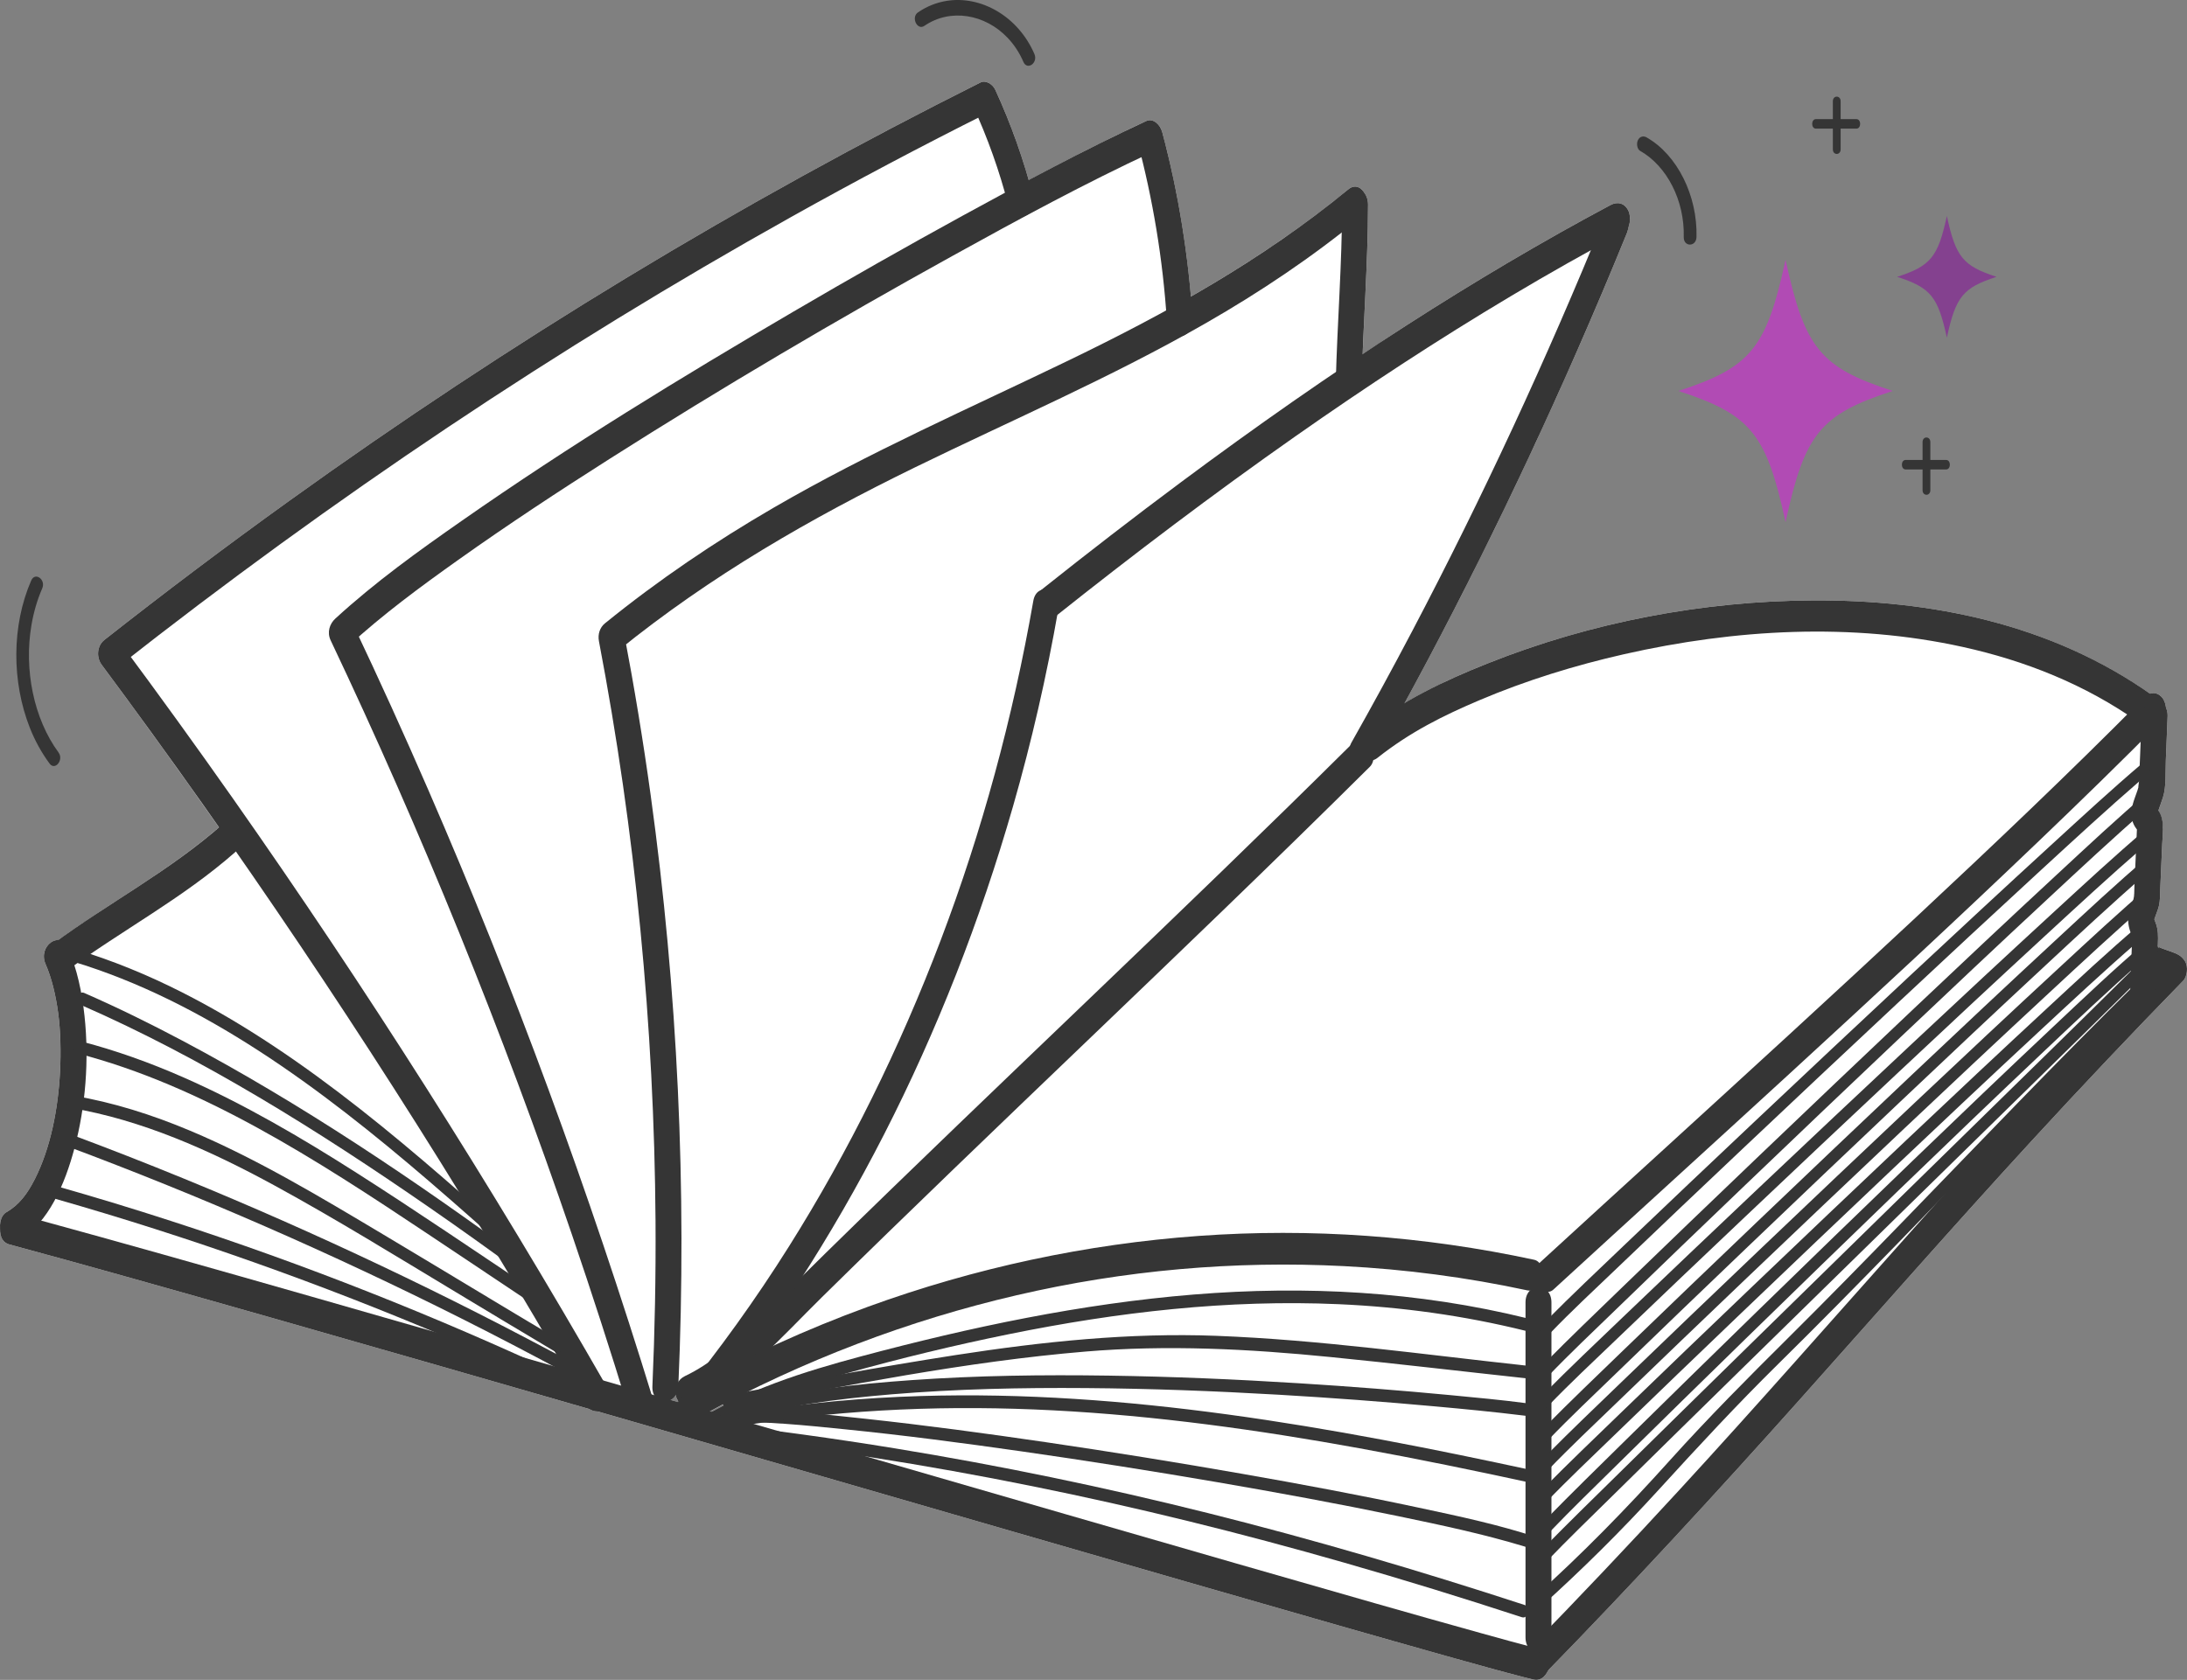 <svg width="259" height="199" viewBox="0 0 259 199" fill="none" xmlns="http://www.w3.org/2000/svg">
<rect x="0" y="0" width="259" height="199" fill="#808080" stroke="none"/>
<g clip-path="url(#clip0_8_854)">
<path d="M255.471 96.501C255.486 96.482 255.498 96.449 255.511 96.416C255.503 96.449 255.491 96.475 255.471 96.501ZM255.057 108.781C255.077 108.781 255.087 108.803 255.093 108.833C255.079 108.807 255.065 108.781 255.057 108.781ZM255.626 112.23C255.659 112.271 255.691 112.308 255.724 112.348C255.664 112.296 255.601 112.248 255.536 112.208C255.537 112.197 255.537 112.186 255.537 112.174C255.567 112.193 255.586 112.204 255.626 112.23ZM253.339 98.512C253.512 98.674 253.516 98.682 253.342 98.523C253.341 98.519 253.34 98.516 253.339 98.512ZM84.092 167.187C84.601 166.914 85.114 166.651 85.624 166.385C85.648 166.433 85.681 166.47 85.712 166.511C85.238 166.751 84.763 166.991 84.294 167.246C84.227 167.228 84.16 167.209 84.092 167.187ZM80.028 165.272C80.032 165.291 80.032 165.309 80.037 165.331C80.091 165.575 80.2 165.805 80.341 166.012C80.33 166.037 80.317 166.067 80.307 166.093C80.016 166.008 79.724 165.927 79.433 165.842C79.664 165.716 79.871 165.527 80.028 165.272ZM256.914 112.662C256.591 112.548 256.267 112.43 255.944 112.311C255.861 112.282 255.677 112.193 255.539 112.13C255.543 112.023 255.547 111.916 255.552 111.812C255.589 110.918 255.603 110.13 255.283 109.306C255.263 109.25 255.195 109.058 255.137 108.921C255.145 108.896 255.148 108.881 255.158 108.848C255.283 108.422 255.543 107.853 255.666 107.343C255.84 106.618 255.808 105.816 255.841 105.07C255.915 103.38 255.989 101.691 256.063 100.002C256.124 98.645 256.365 97.126 255.612 96.035C255.62 95.998 255.628 95.961 255.636 95.939C255.776 95.521 256.005 94.948 256.157 94.446C256.562 93.118 256.435 91.459 256.493 90.061C256.566 88.331 256.636 86.601 256.702 84.868C256.718 84.457 256.637 84.121 256.499 83.847C256.464 83.397 256.316 82.953 256.068 82.65C255.652 82.14 255.125 82.025 254.629 82.184C242.625 73.778 228.402 71.05 214.731 71.124C201.72 71.194 188.516 73.667 176.137 78.606C172.832 79.922 169.502 81.419 166.341 83.289C173.663 69.856 180.44 55.975 186.688 41.755C188.74 37.082 190.734 32.369 192.667 27.622C192.768 27.375 192.817 27.131 192.833 26.898C193.1 26.31 193.105 25.508 192.843 24.961C192.384 24 191.506 23.878 190.742 24.284C182.56 28.646 174.528 33.419 166.629 38.498C164.869 39.633 163.121 40.793 161.374 41.954C161.608 36.047 162.004 30.151 162.013 24.24C162.014 23.77 161.896 23.393 161.71 23.105C161.336 22.255 160.524 21.734 159.68 22.429C153.752 27.305 147.485 31.434 141.039 35.127C140.457 28.51 139.334 21.978 137.638 15.649C137.398 14.755 136.556 13.96 135.749 14.337C131.062 16.514 126.433 18.887 121.831 21.331C120.767 17.631 119.441 14.045 117.867 10.629C117.567 9.979 116.744 9.461 116.133 9.764C101.974 16.851 88.017 24.539 74.307 32.842C60.717 41.074 47.367 49.902 34.292 59.302C26.891 64.621 19.58 70.126 12.36 75.807C11.502 76.484 11.366 77.841 12.05 78.761C16.754 85.093 21.375 91.518 25.929 98.013C19.946 103.181 13.189 106.818 6.895 111.369C5.852 111.321 4.74 112.696 5.393 114.196C6.131 115.89 6.601 117.889 6.888 119.996C7.175 122.103 7.228 124.654 7.109 126.961C6.883 131.334 6.01 135.955 4.124 139.681C3.25 141.407 2.26 142.745 0.749 143.607C0.169 143.939 -0.073 144.801 0.025 145.555C-0.05 146.368 0.267 147.196 1.116 147.421C5.593 148.627 10.063 149.869 14.531 151.118C20.362 152.752 26.188 154.404 32.014 156.064C38.828 158.005 45.64 159.96 52.451 161.916C58.262 163.587 64.072 165.265 69.883 166.943C70.126 167.106 70.395 167.183 70.671 167.172C72.04 167.568 73.411 167.96 74.781 168.355C82.397 170.558 90.014 172.762 97.63 174.968C105.097 177.131 112.565 179.293 120.033 181.456C126.893 183.441 133.753 185.422 140.615 187.404C146.538 189.112 152.462 190.816 158.388 192.512C162.931 193.81 167.475 195.104 172.022 196.379C174.833 197.163 177.643 197.957 180.465 198.682C180.839 198.778 181.214 198.871 181.589 198.959C182.405 199.155 183.02 198.619 183.316 197.902C193.5 187.452 203.44 176.665 213.242 165.683C222.332 155.502 231.346 145.218 240.555 135.193C246.476 128.75 252.473 122.41 258.547 116.182C259.023 115.697 259.158 114.529 258.787 113.904C258.314 113.106 257.641 112.929 256.914 112.662Z" fill="white"/>
<path d="M1.116 147.421C5.593 148.626 10.063 149.869 14.531 151.118C20.361 152.752 26.188 154.404 32.014 156.064C38.828 158.005 45.64 159.96 52.45 161.916C59.895 164.056 67.338 166.204 74.781 168.355C82.397 170.558 90.014 172.762 97.63 174.968C105.097 177.131 112.565 179.293 120.033 181.456C126.893 183.441 133.753 185.422 140.614 187.404C146.538 189.112 152.462 190.816 158.388 192.512C162.931 193.81 167.475 195.104 172.022 196.379C174.833 197.163 177.643 197.957 180.465 198.682C180.839 198.778 181.214 198.871 181.589 198.959C183.519 199.421 184.346 195.799 182.405 195.337C180.067 194.778 177.744 194.117 175.42 193.473C171.261 192.32 167.107 191.141 162.953 189.958C157.35 188.361 151.75 186.749 146.15 185.138C139.459 183.212 132.769 181.278 126.079 179.341C118.75 177.223 111.421 175.101 104.093 172.976C96.45 170.765 88.808 168.551 81.165 166.341C73.669 164.174 66.173 162.008 58.675 159.849C51.65 157.824 44.623 155.805 37.593 153.798C31.492 152.053 25.388 150.316 19.282 148.597C14.44 147.237 9.597 145.88 4.747 144.56C3.809 144.305 2.871 144.05 1.932 143.799C0.006 143.281 -0.817 146.904 1.116 147.421Z" fill="#353535"/>
<path d="M183.018 198.209C193.307 187.666 203.344 176.772 213.242 165.683C222.332 155.502 231.346 145.218 240.555 135.193C246.476 128.75 252.473 122.41 258.547 116.182C259.023 115.697 259.158 114.529 258.787 113.904C258.314 113.106 257.641 112.929 256.915 112.662C256.591 112.548 256.267 112.429 255.943 112.311C255.748 112.241 254.974 111.842 255.626 112.23C255.81 112.455 255.993 112.677 256.177 112.903C256.175 112.899 256.174 112.899 256.172 112.895C255.687 112.075 254.836 111.672 254.071 112.219C253.408 112.696 253.032 113.964 253.521 114.792C253.993 115.594 254.667 115.771 255.393 116.034C255.717 116.152 256.041 116.267 256.364 116.385C256.56 116.459 257.334 116.858 256.681 116.47C256.498 116.244 256.315 116.019 256.131 115.793C256.133 115.797 256.134 115.801 256.136 115.801C256.216 115.043 256.296 114.285 256.376 113.524C246.099 124.063 236.074 134.949 226.186 146.028C217.095 156.212 208.078 166.499 198.864 176.521C192.935 182.971 186.93 189.319 180.847 195.551C180.211 196.202 180.297 197.536 180.847 198.209C181.477 198.981 182.381 198.863 183.018 198.209Z" fill="#353535"/>
<path d="M81.925 166.644C87.796 163.864 92.507 158.426 97.344 153.661C102.54 148.545 107.766 143.47 113.005 138.42C123.561 128.24 134.171 118.144 144.719 107.953C150.585 102.286 156.431 96.586 162.235 90.823C162.879 90.183 162.778 88.831 162.235 88.165C161.598 87.385 160.71 87.522 160.064 88.165C149.835 98.32 139.475 108.278 129.106 118.218C118.642 128.251 108.164 138.261 97.79 148.431C95.001 151.166 92.24 153.942 89.444 156.667C86.891 159.151 84.172 161.568 81.109 163.017C80.336 163.383 79.801 164.282 80.036 165.331C80.239 166.233 81.147 167.01 81.925 166.644Z" fill="#353535"/>
<path d="M163.134 89.773C167.01 86.701 170.927 84.768 175.176 82.96C180.77 80.583 186.537 78.813 192.357 77.493C205.489 74.521 219.279 73.73 232.467 76.643C239.757 78.254 246.902 81.042 253.332 85.6C255.045 86.816 256.592 83.567 254.881 82.354C242.825 73.808 228.497 71.05 214.731 71.124C201.72 71.194 188.516 73.667 176.137 78.606C171.118 80.606 166.034 82.997 161.585 86.528C159.932 87.84 161.47 91.097 163.134 89.773Z" fill="#353535"/>
<path d="M2.299 146.856C5.739 144.886 7.7 140.224 8.821 136.014C10.144 131.042 10.563 125.56 10.012 120.377C9.713 117.564 9.141 114.818 8.044 112.296C7.114 110.164 4.463 112.06 5.393 114.196C6.131 115.89 6.601 117.889 6.888 119.996C7.175 122.103 7.228 124.654 7.109 126.961C6.883 131.334 6.01 135.955 4.124 139.681C3.25 141.407 2.26 142.745 0.749 143.607C-0.002 144.039 -0.193 145.362 0.198 146.179C0.648 147.122 1.545 147.285 2.299 146.856Z" fill="#353535"/>
<path d="M180.662 154.29C180.662 167.512 180.662 180.739 180.662 193.961C180.662 196.379 183.733 196.386 183.733 193.961C183.733 180.739 183.733 167.512 183.733 154.29C183.733 151.872 180.662 151.868 180.662 154.29Z" fill="#353535"/>
<path d="M183.962 152.767C193.274 144.22 202.623 135.733 211.936 127.183C221.83 118.104 231.693 108.973 241.435 99.65C246.358 94.941 251.249 90.176 256.068 85.308C256.707 84.661 256.615 83.319 256.068 82.65C255.434 81.874 254.538 81.999 253.896 82.65C245.051 91.588 235.978 100.19 226.859 108.707C217.09 117.827 207.247 126.828 197.398 135.822C192.4 140.383 187.4 144.945 182.412 149.521C181.75 150.131 181.409 151.148 181.862 152.094C182.243 152.892 183.295 153.38 183.962 152.767Z" fill="#353535"/>
<path d="M253.631 84.868C253.567 86.542 253.5 88.213 253.43 89.884C253.392 90.782 253.355 91.684 253.316 92.582C253.309 92.753 253.145 93.636 253.296 93.089C253.253 93.244 253.162 93.551 253.137 93.625C252.754 94.76 252.187 95.895 252.513 97.166C252.606 97.525 252.766 97.854 252.974 98.131C253.025 98.209 253.084 98.279 253.151 98.338C253.503 98.663 253.566 98.726 253.342 98.523C253.144 97.699 253.054 97.588 253.072 98.194C253.067 98.312 253.062 98.434 253.056 98.552C253.035 99.037 253.014 99.521 252.993 100.002C252.918 101.691 252.844 103.38 252.77 105.07C252.748 105.558 252.773 106.138 252.659 106.522C252.488 107.095 252.219 107.624 252.102 108.223C251.949 109.006 252.058 109.783 252.334 110.496C252.369 110.589 252.554 111.132 252.533 110.947C252.529 110.918 252.494 111.494 252.488 111.631C252.416 113.368 252.346 115.11 252.279 116.847C252.186 119.264 255.257 119.261 255.35 116.847C255.414 115.169 255.482 113.49 255.552 111.812C255.589 110.918 255.603 110.13 255.283 109.306C255.251 109.221 255.102 108.781 255.057 108.781C255.191 108.777 254.943 109.579 255.158 108.848C255.283 108.422 255.543 107.853 255.666 107.343C255.84 106.618 255.808 105.816 255.841 105.07C255.914 103.38 255.989 101.691 256.063 100.002C256.128 98.534 256.422 96.867 255.42 95.769C254.646 94.922 255.765 96.157 255.471 96.501C255.551 96.405 255.595 96.061 255.636 95.939C255.776 95.521 256.004 94.948 256.157 94.446C256.562 93.118 256.435 91.459 256.493 90.061C256.566 88.331 256.636 86.601 256.702 84.868C256.795 82.45 253.724 82.454 253.631 84.868Z" fill="#353535"/>
<path d="M83.298 167.605C95.152 161.125 107.645 156.397 120.396 153.436C133.148 150.471 146.178 149.321 159.147 149.987C166.435 150.36 173.696 151.314 180.88 152.859C181.696 153.037 182.534 152.593 182.768 151.547C182.972 150.641 182.517 149.414 181.696 149.236C168.593 146.412 155.24 145.451 141.957 146.409C128.684 147.366 115.487 150.175 102.742 154.818C95.58 157.428 88.571 160.629 81.748 164.359C80.991 164.773 80.811 166.122 81.197 166.932C81.653 167.886 82.538 168.019 83.298 167.605Z" fill="#353535"/>
<path d="M82.807 168.163C91.105 157.953 98.458 146.582 104.7 134.376C110.944 122.166 116.071 109.095 119.974 95.503C122.164 87.88 123.952 80.088 125.332 72.185C125.744 69.826 122.784 68.817 122.371 71.187C119.958 85.004 116.292 98.501 111.427 111.321C106.542 124.188 100.504 136.413 93.433 147.658C89.487 153.935 85.198 159.89 80.636 165.501C79.24 167.22 81.411 169.878 82.807 168.163Z" fill="#353535"/>
<path d="M124.916 73.083C134.261 65.642 143.747 58.467 153.419 51.68C161.796 45.802 170.313 40.213 178.995 35.041C183.384 32.424 187.816 29.918 192.292 27.53C193.053 27.127 193.226 25.763 192.843 24.961C192.384 24 191.506 23.878 190.742 24.284C182.56 28.646 174.528 33.419 166.629 38.498C157.532 44.349 148.61 50.608 139.83 57.143C134.288 61.269 128.803 65.509 123.366 69.837C121.715 71.15 123.252 74.406 124.916 73.083Z" fill="#353535"/>
<path d="M190.016 25.722C183.163 42.549 175.565 58.929 167.255 74.739C164.91 79.201 162.505 83.615 160.04 87.977C159.569 88.812 159.914 90.065 160.592 90.549C161.354 91.097 162.219 90.712 162.692 89.873C171.428 74.41 179.414 58.311 186.688 41.754C188.74 37.082 190.734 32.369 192.667 27.622C193.546 25.463 190.899 23.556 190.016 25.722Z" fill="#353535"/>
<path d="M80.333 164.222C81.363 140.823 80.248 117.309 77.058 94.205C76.167 87.755 75.11 81.341 73.894 74.968C73.659 75.678 73.423 76.384 73.188 77.094C84.179 68.174 96.119 61.343 108.342 55.373C119.853 49.75 131.572 44.723 142.804 38.28C149.184 34.62 155.379 30.487 161.23 25.674C162.862 24.332 161.326 21.076 159.68 22.429C149.4 30.883 138.102 37.108 126.618 42.664C114.881 48.342 102.981 53.543 91.569 60.171C84.68 64.174 77.995 68.688 71.638 73.844C71.048 74.325 70.77 75.12 70.933 75.97C75.225 98.464 77.476 121.508 77.632 144.608C77.675 151.148 77.549 157.691 77.262 164.222C77.155 166.64 80.226 166.633 80.333 164.222Z" fill="#353535"/>
<path d="M161.264 45.185C161.448 38.198 162.003 31.23 162.013 24.24C162.016 21.819 158.945 21.815 158.942 24.24C158.932 31.23 158.377 38.198 158.193 45.185C158.13 47.606 161.201 47.602 161.264 45.185Z" fill="#353535"/>
<path d="M141.255 37.958C140.765 30.376 139.575 22.88 137.638 15.649C137.398 14.755 136.557 13.96 135.749 14.337C128.395 17.756 121.176 21.627 113.996 25.556C107.277 29.238 100.599 33.031 93.958 36.919C80.695 44.686 67.509 52.741 54.734 61.661C49.597 65.246 44.448 68.935 39.709 73.283C39.043 73.893 38.702 74.891 39.158 75.856C44.543 87.211 49.63 98.782 54.402 110.544C59.158 122.266 63.611 134.173 67.731 146.25C70.066 153.096 72.297 159.997 74.428 166.943C74.719 167.893 75.465 168.54 76.317 168.255C77.061 168.004 77.682 166.899 77.389 165.941C73.572 153.495 69.427 141.2 64.962 129.083C60.531 117.058 55.78 105.21 50.718 93.566C47.848 86.96 44.876 80.424 41.809 73.955C41.626 74.813 41.442 75.671 41.259 76.528C45.385 72.747 49.831 69.479 54.284 66.315C60.171 62.13 66.172 58.186 72.214 54.345C85.559 45.865 99.122 37.88 112.823 30.302C120.655 25.97 128.529 21.697 136.566 17.963C135.936 17.523 135.307 17.087 134.677 16.647C136.529 23.56 137.716 30.709 138.184 37.958C138.249 38.971 138.843 39.84 139.719 39.84C140.5 39.84 141.321 38.978 141.255 37.958Z" fill="#353535"/>
<path d="M71.903 164.359C64.987 152.29 57.827 140.435 50.438 128.798C43.069 117.194 35.466 105.813 27.638 94.667C23.236 88.405 18.763 82.217 14.221 76.103C14.117 77.086 14.014 78.07 13.91 79.053C26.665 69.017 39.709 59.531 53.016 50.634C66.324 41.736 79.891 33.422 93.683 25.711C101.37 21.412 109.127 17.305 116.949 13.39C116.372 13.102 115.794 12.814 115.215 12.525C116.951 16.292 118.361 20.24 119.427 24.362C120.021 26.661 122.987 25.678 122.388 23.364C121.246 18.943 119.728 14.669 117.867 10.629C117.567 9.979 116.744 9.461 116.133 9.764C101.974 16.851 88.017 24.539 74.307 32.842C60.717 41.074 47.367 49.902 34.292 59.302C26.891 64.621 19.58 70.126 12.36 75.807C11.502 76.484 11.366 77.841 12.05 78.761C20.095 89.588 27.925 100.66 35.525 111.96C43.042 123.139 50.336 134.543 57.394 146.157C61.423 152.789 65.375 159.491 69.252 166.256C69.727 167.084 70.595 167.472 71.353 166.928C72.023 166.448 72.382 165.195 71.903 164.359Z" fill="#353535"/>
<path d="M7.871 115.021C14.466 110.171 21.627 106.43 27.889 100.915C28.561 100.323 28.887 99.277 28.44 98.342C28.052 97.532 27.016 97.074 26.339 97.669C20.078 103.184 12.916 106.925 6.321 111.775C4.629 113.021 6.171 116.274 7.871 115.021Z" fill="#353535"/>
<path d="M183.518 157.997C186.097 155.306 188.812 152.796 191.479 150.242C196.512 145.418 201.565 140.627 206.625 135.847C212.647 130.155 218.681 124.484 224.727 118.832C230.372 113.553 236.028 108.293 241.708 103.07C245.614 99.48 249.518 95.876 253.507 92.424C253.798 92.172 254.091 91.921 254.384 91.673C255.029 91.126 254.416 89.821 253.764 90.376C250.071 93.507 246.483 96.83 242.887 100.124C237.321 105.221 231.783 110.367 226.254 115.527C220.136 121.238 214.031 126.972 207.937 132.724C202.698 137.666 197.466 142.623 192.252 147.606C189.188 150.534 186.101 153.439 183.103 156.471C182.951 156.622 182.8 156.777 182.649 156.933C182.047 157.561 182.919 158.622 183.518 157.997Z" fill="#353535"/>
<path d="M183.312 163.051C185.946 160.3 188.698 157.713 191.411 155.084C196.502 150.146 201.612 145.237 206.728 140.339C212.864 134.465 219.011 128.606 225.171 122.773C230.9 117.346 236.639 111.934 242.408 106.574C246.349 102.907 250.286 99.225 254.323 95.717C254.618 95.462 254.913 95.207 255.209 94.956C255.855 94.409 255.241 93.107 254.589 93.658C250.837 96.841 247.208 100.249 243.57 103.621C237.92 108.855 232.303 114.141 226.696 119.442C220.509 125.294 214.336 131.168 208.175 137.06C202.813 142.187 197.459 147.325 192.122 152.489C189.036 155.476 185.931 158.441 182.902 161.517C182.749 161.672 182.595 161.827 182.443 161.986C181.84 162.614 182.713 163.675 183.312 163.051Z" fill="#353535"/>
<path d="M183.312 166.588C185.926 163.86 188.674 161.309 191.375 158.714C196.436 153.853 201.517 149.022 206.604 144.202C212.685 138.439 218.778 132.694 224.883 126.972C230.598 121.612 236.323 116.27 242.074 110.969C245.989 107.361 249.9 103.739 253.9 100.275C254.198 100.016 254.497 99.758 254.797 99.506C255.442 98.959 254.829 97.654 254.177 98.205C250.463 101.355 246.859 104.704 243.245 108.023C237.632 113.18 232.049 118.381 226.475 123.601C220.302 129.378 214.144 135.178 207.996 140.997C202.686 146.024 197.382 151.063 192.096 156.127C189.02 159.077 185.921 162.001 182.908 165.047C182.752 165.206 182.597 165.365 182.443 165.524C181.84 166.152 182.713 167.213 183.312 166.588Z" fill="#353535"/>
<path d="M183.312 170.629C185.935 167.893 188.678 165.317 191.38 162.699C196.47 157.764 201.579 152.863 206.695 147.969C212.806 142.121 218.929 136.295 225.066 130.487C230.772 125.087 236.488 119.704 242.234 114.367C246.164 110.714 250.09 107.047 254.114 103.554C254.41 103.295 254.706 103.04 255.003 102.789C255.648 102.242 255.035 100.937 254.383 101.491C250.643 104.663 247.024 108.056 243.395 111.417C237.769 116.625 232.174 121.885 226.59 127.16C220.405 133.005 214.234 138.871 208.075 144.756C202.753 149.839 197.438 154.937 192.14 160.056C189.048 163.047 185.937 166.015 182.904 169.095C182.749 169.25 182.596 169.405 182.443 169.568C181.84 170.196 182.713 171.253 183.312 170.629Z" fill="#353535"/>
<path d="M183.312 174.166C185.953 171.412 188.718 168.821 191.441 166.189C196.555 161.247 201.687 156.33 206.827 151.425C212.969 145.566 219.123 139.721 225.291 133.896C231.057 128.454 236.834 123.024 242.639 117.642C246.574 113.993 250.505 110.326 254.532 106.833C254.826 106.578 255.12 106.323 255.416 106.071C256.061 105.524 255.448 104.223 254.796 104.774C251.054 107.949 247.43 111.339 243.798 114.696C238.131 119.934 232.497 125.22 226.871 130.524C220.659 136.38 214.461 142.257 208.275 148.153C202.907 153.269 197.546 158.397 192.203 163.553C189.095 166.551 185.966 169.527 182.918 172.617C182.759 172.776 182.6 172.939 182.443 173.102C181.84 173.73 182.713 174.791 183.312 174.166Z" fill="#353535"/>
<path d="M183.105 177.955C185.707 175.242 188.426 172.684 191.105 170.085C196.116 165.228 201.146 160.396 206.182 155.576C212.197 149.82 218.224 144.08 224.264 138.361C229.931 132.997 235.608 127.648 241.314 122.347C245.212 118.725 249.106 115.087 253.098 111.624C253.388 111.372 253.679 111.121 253.971 110.873C254.617 110.326 254.003 109.021 253.351 109.576C249.652 112.71 246.073 116.067 242.484 119.39C236.896 124.562 231.342 129.785 225.797 135.027C219.707 140.782 213.632 146.56 207.569 152.356C202.31 157.384 197.058 162.422 191.823 167.486C188.771 170.44 185.7 173.371 182.705 176.41C182.548 176.569 182.392 176.732 182.237 176.891C181.634 177.519 182.506 178.58 183.105 177.955Z" fill="#353535"/>
<path d="M183.518 181.493C186.147 178.75 188.864 176.125 191.553 173.471C196.594 168.499 201.65 163.546 206.713 158.607C212.76 152.704 218.818 146.823 224.892 140.963C230.583 135.47 236.284 129.999 242.02 124.58C245.912 120.902 249.801 117.205 253.805 113.712C254.1 113.453 254.396 113.198 254.694 112.947C255.34 112.396 254.726 111.095 254.074 111.646C250.348 114.806 246.764 118.233 243.171 121.612C237.579 126.872 232.025 132.191 226.482 137.529C220.354 143.429 214.243 149.355 208.144 155.299C202.837 160.47 197.539 165.657 192.255 170.861C189.196 173.874 186.124 176.872 183.11 179.955C182.956 180.11 182.802 180.269 182.649 180.428C182.047 181.057 182.919 182.118 183.518 181.493Z" fill="#353535"/>
<path d="M183.105 185.03C185.729 182.291 188.444 179.682 191.128 177.035C196.173 172.059 201.229 167.098 206.286 162.141C212.291 156.253 218.3 150.371 224.308 144.49C229.9 139.012 235.493 133.537 241.083 128.059C244.886 124.329 248.693 120.603 252.481 116.847C252.756 116.573 253.03 116.3 253.305 116.026C253.919 115.416 253.045 114.359 252.436 114.965C248.973 118.411 245.486 121.823 242.003 125.242C236.54 130.598 231.072 135.951 225.605 141.304C219.574 147.211 213.543 153.114 207.514 159.021C202.283 164.148 197.053 169.279 191.832 174.421C188.778 177.427 185.709 180.417 182.699 183.489C182.545 183.648 182.39 183.807 182.237 183.966C181.634 184.594 182.507 185.655 183.105 185.03Z" fill="#353535"/>
<path d="M182.358 190.442C187.265 186.04 191.996 181.352 196.526 176.38C201.136 171.327 205.75 166.344 210.573 161.594C219.941 152.364 229.08 142.79 238.28 133.312C243.435 128 248.608 122.717 253.855 117.542C254.471 116.936 253.597 115.878 252.987 116.481C243.659 125.674 234.563 135.212 225.401 144.653C220.887 149.303 216.358 153.931 211.776 158.482C207.017 163.206 202.302 167.945 197.764 172.987C192.633 178.695 187.331 184.129 181.738 189.145C181.107 189.71 181.719 191.015 182.358 190.442Z" fill="#353535"/>
<path d="M82.72 169.819C88.252 166.385 94.255 164.352 100.281 162.677C106.633 160.91 113.031 159.358 119.458 158.053C132.361 155.428 145.459 153.916 158.548 154.497C165.958 154.826 173.339 155.839 180.608 157.635C181.38 157.827 181.711 156.378 180.935 156.186C167.926 152.97 154.601 152.275 141.376 153.351C128.119 154.43 114.989 157.199 102.02 160.663C95.191 162.489 88.365 164.633 82.1 168.522C81.395 168.961 82.016 170.259 82.72 169.819Z" fill="#353535"/>
<path d="M86.282 166.766C100.306 164.141 114.387 161.295 128.555 160.108C138.251 159.295 147.911 159.794 157.587 160.759C165.32 161.528 173.043 162.444 180.772 163.28C181.559 163.365 181.554 161.86 180.772 161.775C168.564 160.456 156.338 158.718 144.081 158.245C133.745 157.849 123.473 158.933 113.225 160.515C104.114 161.927 95.033 163.616 85.956 165.317C85.177 165.461 85.508 166.91 86.282 166.766Z" fill="#353535"/>
<path d="M84.207 170.07C96.952 171.527 109.654 173.505 122.284 176.063C134.671 178.565 146.982 181.615 159.206 185.119C166.24 187.134 173.246 189.296 180.226 191.577C180.99 191.829 181.317 190.379 180.553 190.128C168.129 186.069 155.623 182.387 143.024 179.234C130.766 176.166 118.424 173.608 106.023 171.582C98.768 170.399 91.494 169.398 84.207 168.566C83.42 168.477 83.425 169.982 84.207 170.07Z" fill="#353535"/>
<path d="M85.918 168.492C90.618 168.34 95.348 168.843 100.027 169.313C106.994 170.015 113.946 170.928 120.889 171.919C128.669 173.031 136.439 174.259 144.196 175.589C151.323 176.817 158.442 178.122 165.538 179.597C170.564 180.643 175.612 181.704 180.563 183.204C180.975 183.33 181.386 183.459 181.795 183.596C182.559 183.848 182.885 182.399 182.122 182.147C177.499 180.613 172.747 179.611 168.034 178.606C161.079 177.116 154.098 175.815 147.11 174.591C139.368 173.235 131.614 171.985 123.849 170.843C116.721 169.797 109.583 168.836 102.431 168.063C97.362 167.512 92.258 166.965 87.165 166.969C86.749 166.969 86.334 166.976 85.918 166.987C85.13 167.013 85.126 168.518 85.918 168.492Z" fill="#353535"/>
<path d="M88.592 168.78C100.575 166.884 112.679 166.444 124.745 167.072C136.879 167.701 148.963 169.379 160.972 171.56C167.85 172.81 174.708 174.225 181.555 175.708C182.328 175.878 182.659 174.429 181.881 174.259C169.754 171.634 157.589 169.22 145.347 167.553C133.303 165.915 121.179 165.01 109.059 165.376C102.215 165.583 95.382 166.2 88.592 167.276C87.819 167.401 87.809 168.906 88.592 168.78Z" fill="#353535"/>
<path d="M86.473 168.403C92.716 166.518 99.169 165.716 105.571 165.176C113.231 164.537 120.918 164.374 128.595 164.433C136.213 164.489 143.829 164.781 151.438 165.221C157.639 165.583 163.835 166.045 170.025 166.61C173.444 166.921 176.864 167.25 180.276 167.668C180.441 167.686 180.607 167.708 180.772 167.727C181.557 167.83 181.551 166.326 180.772 166.226C177.788 165.834 174.793 165.557 171.801 165.272C165.848 164.707 159.888 164.241 153.925 163.868C146.379 163.394 138.827 163.069 131.271 162.958C123.504 162.844 115.727 162.943 107.97 163.49C101.351 163.956 94.688 164.684 88.195 166.378C87.51 166.555 86.827 166.747 86.147 166.954C85.38 167.187 85.705 168.636 86.473 168.403Z" fill="#353535"/>
<path d="M8.672 113.919C24.117 118.588 37.87 128.813 50.772 139.891C54.44 143.041 58.06 146.275 61.676 149.517C62.315 150.087 62.928 148.785 62.296 148.216C49.452 136.709 36.409 125.094 21.619 117.583C17.521 115.501 13.307 113.771 8.998 112.47C8.231 112.237 7.904 113.686 8.672 113.919Z" fill="#353535"/>
<path d="M9.638 119.072C23.977 125.349 37.634 133.896 50.87 143.056C54.527 145.584 58.155 148.183 61.758 150.826C62.437 151.325 63.056 150.024 62.377 149.528C49.199 139.855 35.678 130.739 21.564 123.261C17.746 121.235 13.883 119.338 9.965 117.623C9.219 117.294 8.898 118.747 9.638 119.072Z" fill="#353535"/>
<path d="M9.143 124.776C23.942 128.609 37.414 137.341 50.588 146.124C54.64 148.826 58.689 151.536 62.74 154.238C63.434 154.704 64.055 153.406 63.359 152.94C56.356 148.264 49.384 143.503 42.309 138.989C35.65 134.742 28.854 130.765 21.78 127.652C17.758 125.881 13.652 124.41 9.469 123.327C8.698 123.127 8.369 124.576 9.143 124.776Z" fill="#353535"/>
<path d="M8.339 131.238C16.758 132.657 24.792 136.224 32.521 140.442C39.782 144.405 46.89 148.8 54.023 153.092C57.931 155.447 61.839 157.801 65.758 160.13C66.466 160.552 67.09 159.254 66.378 158.833C59.358 154.663 52.371 150.405 45.356 146.22C37.889 141.769 30.398 137.259 22.531 133.951C18.021 132.055 13.393 130.583 8.665 129.789C7.892 129.659 7.558 131.108 8.339 131.238Z" fill="#353535"/>
<path d="M7.996 135.807C23.77 141.699 39.319 148.49 54.576 156.156C58.886 158.323 63.171 160.559 67.432 162.866C68.149 163.254 68.775 161.956 68.052 161.568C52.918 153.38 37.478 146.05 21.787 139.625C17.319 137.795 12.83 136.04 8.323 134.358C7.565 134.073 7.241 135.526 7.996 135.807Z" fill="#353535"/>
<path d="M6.613 142.032C22.404 146.545 38 152.068 53.315 158.592C57.643 160.437 61.949 162.359 66.231 164.359C66.97 164.707 67.29 163.254 66.558 162.91C51.408 155.835 35.958 149.732 20.282 144.649C15.852 143.211 11.403 141.858 6.939 140.583C6.17 140.365 5.842 141.814 6.613 142.032Z" fill="#353535"/>
<path d="M198.762 46.312C207.337 43.529 209.182 41.27 211.457 30.772C213.732 41.27 215.576 43.529 224.152 46.312C215.576 49.099 213.732 51.358 211.457 61.853C209.182 51.358 207.337 49.099 198.762 46.312Z" fill="#B14BB4"/>
<path d="M224.675 32.794C228.651 31.504 229.506 30.454 230.561 25.589C231.615 30.454 232.47 31.504 236.446 32.794C232.47 34.084 231.615 35.13 230.561 39.999C229.506 35.13 228.651 34.084 224.675 32.794Z" fill="#84418F"/>
<path d="M225.681 55.613H227.684V58.068C227.684 58.792 228.605 58.796 228.605 58.068V55.613H230.472C231.064 55.613 231.065 54.486 230.472 54.486H228.605V52.371C228.605 51.643 227.684 51.643 227.684 52.371V54.486H225.681C225.088 54.486 225.087 55.613 225.681 55.613Z" fill="#353535"/>
<path d="M215.057 15.239H217.06V17.69C217.06 18.414 217.981 18.418 217.981 17.69V15.239H219.847C220.44 15.239 220.441 14.111 219.847 14.111H217.981V11.993C217.981 11.269 217.06 11.265 217.06 11.993V14.111H215.057C214.464 14.111 214.463 15.239 215.057 15.239Z" fill="#353535"/>
<path d="M122.503 6.4C120.565 1.916 116.172 -0.542 112.12 0.101C110.919 0.294 109.769 0.741 108.711 1.469C107.863 2.049 108.624 3.646 109.473 3.062C112.547 0.951 116.661 1.672 119.321 4.471C120.093 5.28 120.723 6.23 121.199 7.332C121.654 8.385 122.957 7.45 122.503 6.4Z" fill="#353535"/>
<path d="M6.933 89.141C3.989 85.13 2.825 79.315 3.723 74.059C3.983 72.54 4.404 71.072 5.001 69.701C5.457 68.651 4.154 67.716 3.697 68.765C1.362 74.14 1.383 80.757 3.533 86.213C4.14 87.755 4.932 89.178 5.866 90.45C6.517 91.337 7.581 90.025 6.933 89.141Z" fill="#353535"/>
<path d="M195.004 16.277C194.635 16.067 194.191 16.148 193.971 16.61C193.78 17.009 193.871 17.66 194.242 17.875C197.423 19.682 199.516 23.782 199.401 28.081C199.37 29.271 200.88 29.271 200.911 28.081C201.041 23.19 198.638 18.344 195.004 16.277Z" fill="#353535"/>
</g>
<defs>
<clipPath id="clip0_8_854">
<rect width="259" height="199" fill="white"/>
</clipPath>
</defs>
</svg>
